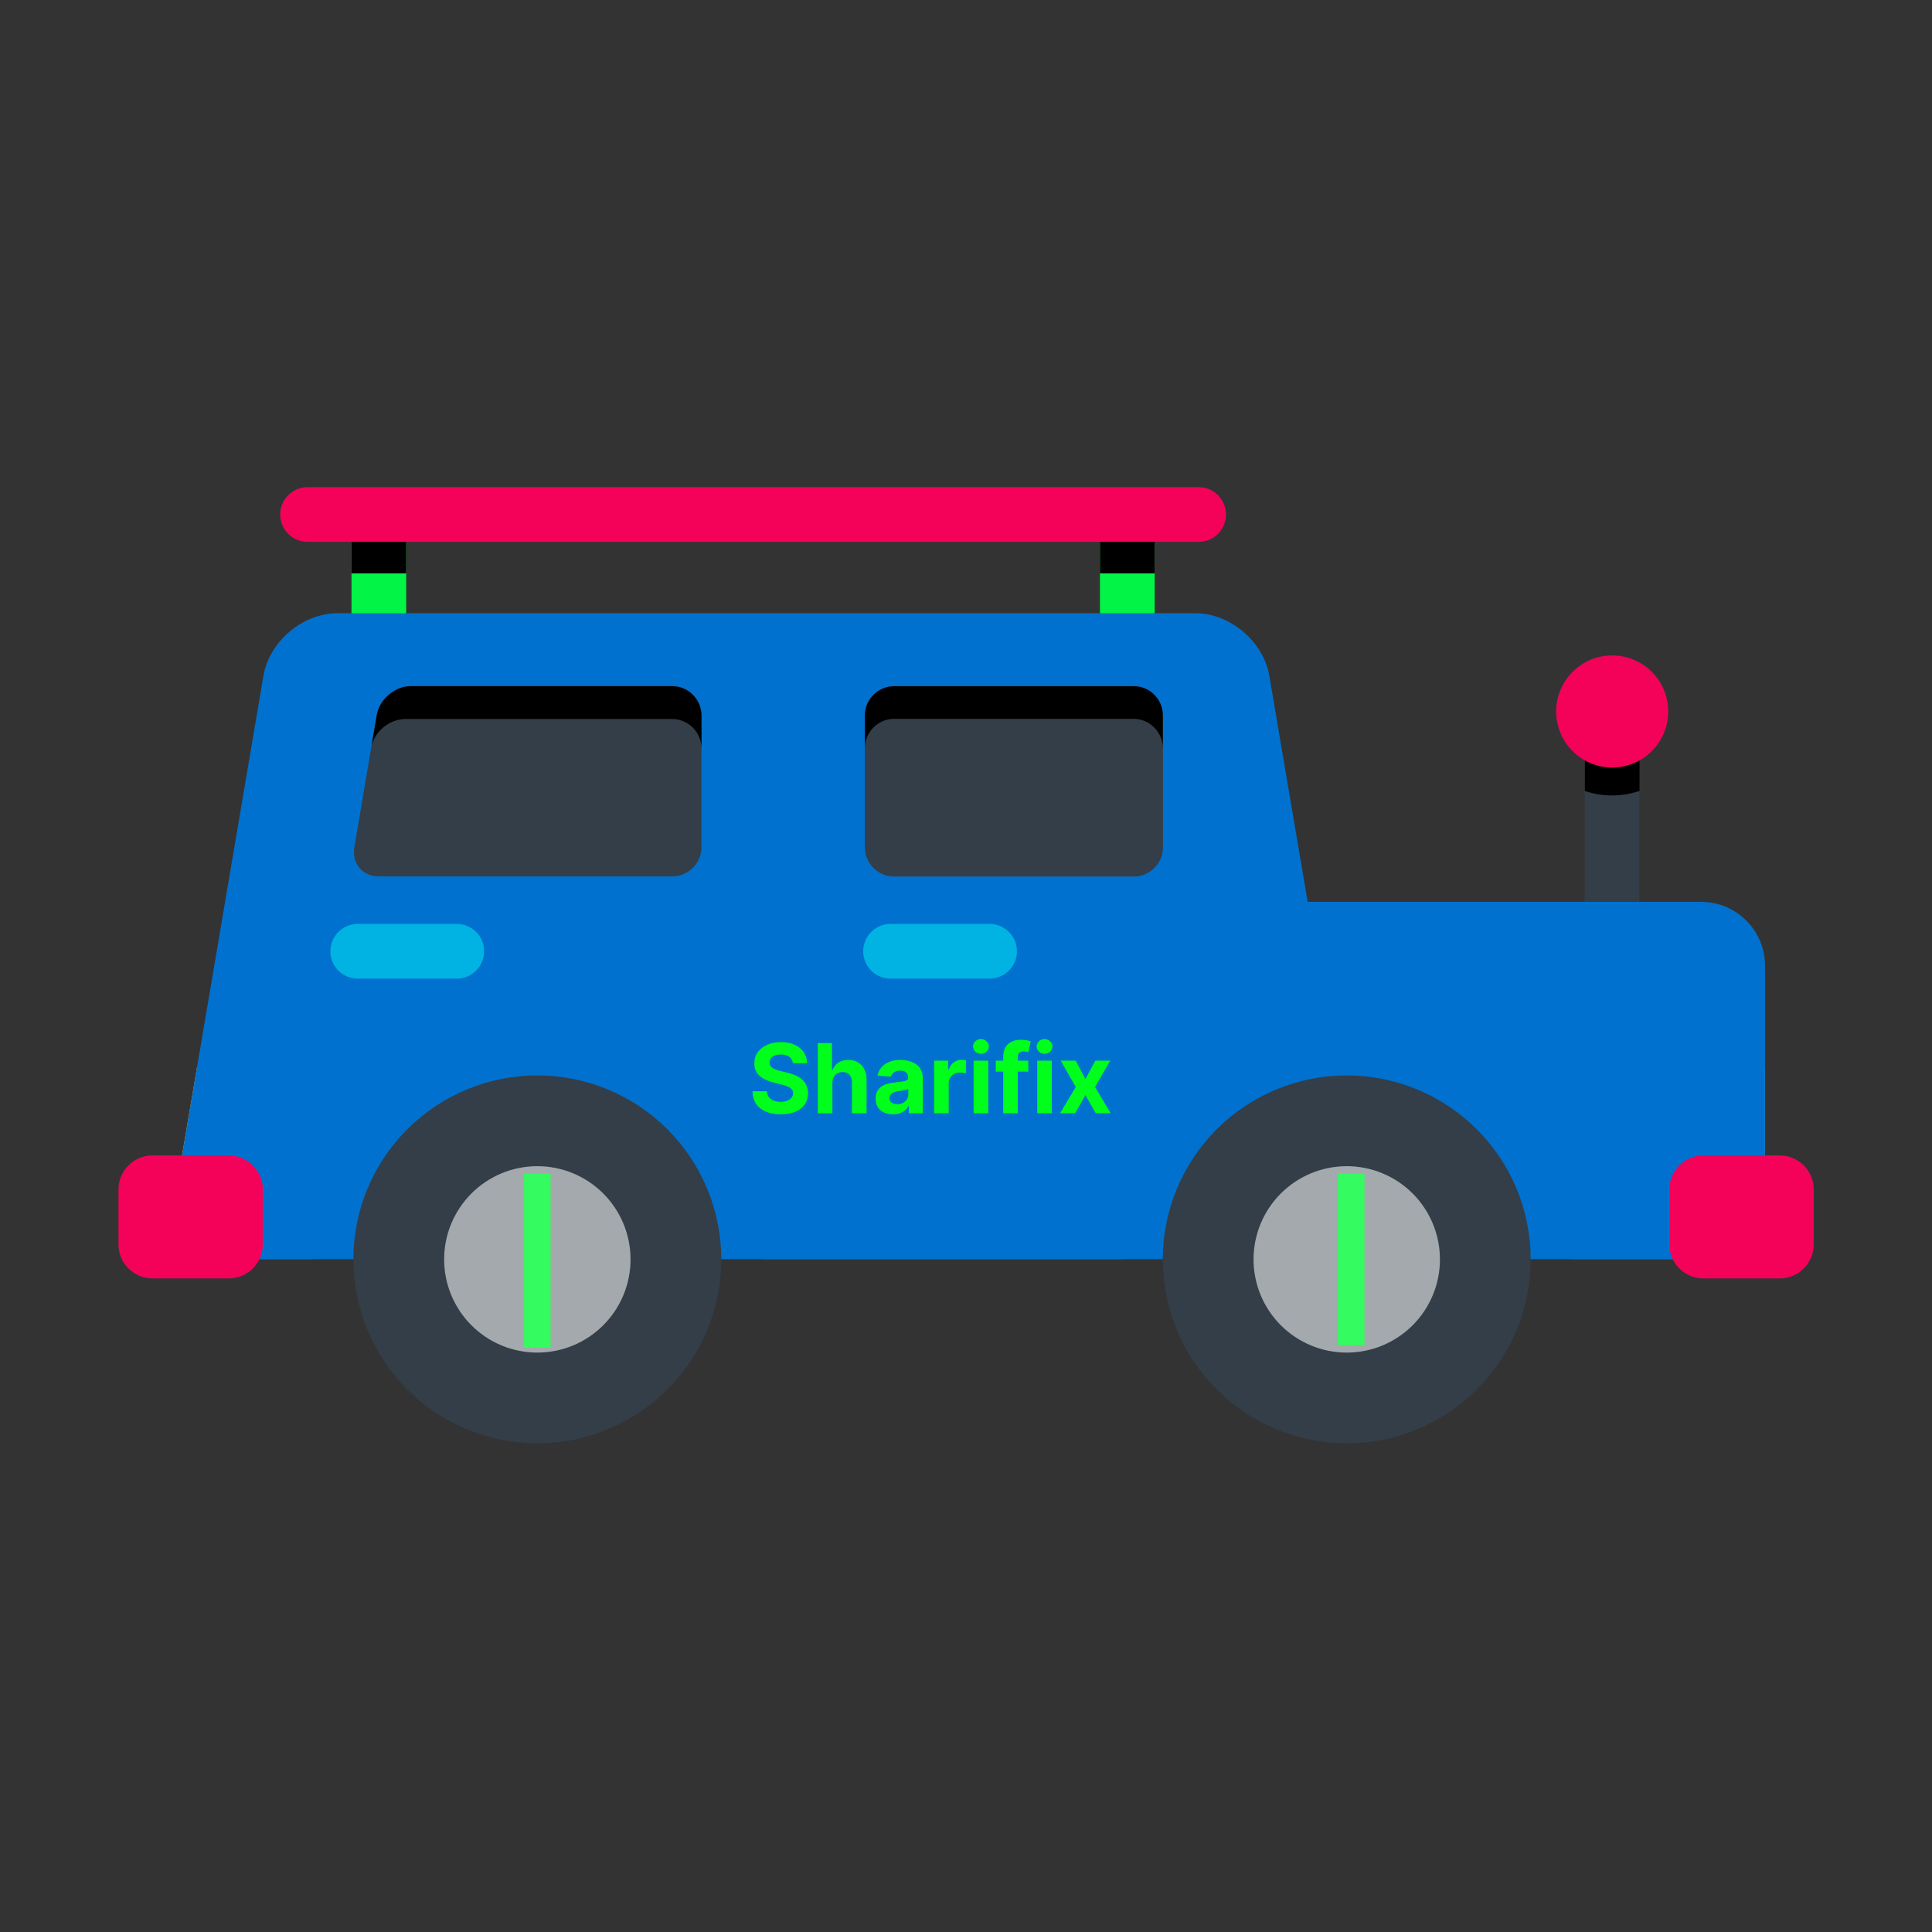 <svg width="800" height="800" viewBox="0 0 800 800" fill="none" xmlns="http://www.w3.org/2000/svg">
<rect x="0" y="0" width="800" height="800" fill="#333333" stroke="none"/>
<g id="car-svgrepo-com 1">
<path id="Vector" d="M156.875 276.484C150.625 276.484 145.547 271.406 145.547 265.156V217.578C145.547 211.328 150.625 206.25 156.875 206.25C163.125 206.25 168.203 211.328 168.203 217.578V265.156C168.203 271.406 163.125 276.484 156.875 276.484Z" fill="#02F446"/>
<path id="Vector_2" d="M156.875 206.172C150.625 206.172 145.547 211.25 145.547 217.5V237.422H168.203V217.5C168.203 211.25 163.125 206.172 156.875 206.172Z" fill="black"/>
<path id="Vector_3" d="M466.797 276.484C460.547 276.484 455.469 271.406 455.469 265.156V217.578C455.469 211.328 460.547 206.25 466.797 206.25C473.047 206.25 478.125 211.328 478.125 217.578V265.156C478.125 271.406 473.125 276.484 466.797 276.484Z" fill="#02F446"/>
<path id="Vector_4" d="M466.797 206.172C460.547 206.172 455.469 211.25 455.469 217.5V237.422H478.125V217.5C478.125 211.25 473.125 206.172 466.797 206.172Z" fill="black"/>
<path id="Vector_5" d="M656.172 304.688H678.828V376.25H656.172V304.688Z" fill="#333E48"/>
<path id="Vector_6" d="M656.25 304.688V327.5C659.844 328.75 663.594 329.375 667.578 329.375C671.562 329.375 675.391 328.672 678.906 327.5V304.688H656.25Z" fill="black"/>
<path id="Vector_7" d="M644.375 294.609C644.375 300.763 646.82 306.665 651.171 311.016C655.522 315.368 661.424 317.812 667.578 317.812C673.732 317.812 679.634 315.368 683.985 311.016C688.337 306.665 690.781 300.763 690.781 294.609C690.781 288.456 688.337 282.554 683.985 278.202C679.634 273.851 673.732 271.406 667.578 271.406C661.424 271.406 655.522 273.851 651.171 278.202C646.82 282.554 644.375 288.456 644.375 294.609Z" fill="#F40259"/>
<path id="Vector_8" d="M676.719 441.641H730.859V478.359H676.719V441.641Z" fill="#FFB819"/>
<path id="Vector_9" d="M685.313 478.359H672.891C670 478.359 667.578 476.016 667.578 473.125V446.875C667.578 443.984 669.922 441.641 672.891 441.641H685.313V478.359Z" fill="white"/>
<path id="Vector_10" d="M81.641 441.641L75.391 478.359H122.5V441.641H81.641Z" fill="#FFB819"/>
<path id="Vector_11" d="M113.984 478.359H126.406C129.297 478.359 131.641 476.016 131.641 473.125V446.875C131.641 443.984 129.297 441.641 126.406 441.641H113.984V478.359Z" fill="white"/>
<path id="Vector_12" d="M315.313 521.484C315.313 470.234 273.75 428.672 222.5 428.672C171.25 428.672 129.688 470.234 129.688 521.484H315.313Z" fill="black"/>
<path id="Vector_13" d="M650.469 521.484C650.469 470.234 608.906 428.672 557.656 428.672C506.406 428.672 464.844 470.234 464.844 521.484H650.469Z" fill="black"/>
<g id="carbody">
<path id="Vector_14" d="M496.328 224.375H127.344C121.094 224.375 116.016 219.297 116.016 213.047C116.016 206.797 121.094 201.719 127.344 201.719H496.328C502.578 201.719 507.656 206.797 507.656 213.047C507.656 219.297 502.578 224.375 496.328 224.375Z" fill="#F40259"/>
<path id="Vector_15" d="M704.453 373.438H541.484L525.625 279.922C523.203 265.625 509.375 253.906 494.844 253.906H139.844C125.312 253.906 111.484 265.625 109.063 279.922L72.5 495.469C70.078 509.766 79.922 521.484 94.453 521.484H704.453C718.984 521.484 730.859 509.609 730.859 495.078V399.766C730.859 385.313 718.984 373.438 704.453 373.438Z" fill="#0071CE"/>
<path id="Vector_16" d="M751.016 515.312C751.016 523.047 744.687 529.375 736.953 529.375H705.312C697.578 529.375 691.25 523.047 691.25 515.312V492.5C691.25 484.766 697.578 478.438 705.312 478.438H736.953C744.687 478.438 751.016 484.766 751.016 492.5V515.312ZM108.828 515.312C108.828 523.047 102.5 529.375 94.766 529.375H63.125C55.391 529.375 49.062 523.047 49.062 515.312V492.5C49.062 484.766 55.391 478.438 63.125 478.438H94.766C102.5 478.438 108.828 484.766 108.828 492.5V515.312Z" fill="#F40259"/>
</g>
<path id="Vector_17" d="M358.203 296.25C358.203 289.609 363.672 284.141 370.312 284.141H469.453C476.094 284.141 481.563 289.609 481.563 296.25V350.859C481.563 357.5 476.094 362.969 469.453 362.969H370.234C363.594 362.969 358.125 357.5 358.125 350.859V296.25H358.203ZM156.016 296.016C157.109 289.453 163.516 284.062 170.156 284.062H278.359C285 284.062 290.469 289.531 290.469 296.172V350.781C290.469 357.422 285 362.891 278.359 362.891H156.797C150.156 362.891 145.625 357.5 146.719 350.938L156.016 296.016Z" fill="#333E48"/>
<path id="Vector_18" d="M409.766 405.234H368.75C362.5 405.234 357.422 400.156 357.422 393.906C357.422 387.656 362.5 382.578 368.75 382.578H409.766C416.016 382.578 421.094 387.656 421.094 393.906C421.094 400.156 416.016 405.234 409.766 405.234ZM189.141 405.234H148.125C141.875 405.234 136.797 400.156 136.797 393.906C136.797 387.656 141.875 382.578 148.125 382.578H189.141C195.391 382.578 200.469 387.656 200.469 393.906C200.469 400.156 195.391 405.234 189.141 405.234Z" fill="#00B3E3"/>
<path id="Vector_19" d="M469.453 284.141H370.234C363.594 284.141 358.125 289.609 358.125 296.25V309.766C358.125 303.125 363.594 297.656 370.234 297.656H469.375C476.016 297.656 481.484 303.125 481.484 309.766V296.25C481.484 289.531 476.094 284.141 469.453 284.141ZM278.281 284.141H170.156C163.516 284.141 157.188 289.531 156.016 296.094L153.828 308.984C155.234 302.734 161.406 297.734 167.813 297.734H278.359C285 297.734 290.469 303.203 290.469 309.844V296.328C290.391 289.531 285 284.141 278.281 284.141Z" fill="black"/>
<path id="Sharifix" d="M328.31 440.276C328.196 439.13 327.708 438.24 326.847 437.605C325.985 436.971 324.815 436.653 323.338 436.653C322.334 436.653 321.487 436.795 320.795 437.08C320.104 437.354 319.574 437.738 319.205 438.23C318.845 438.723 318.665 439.281 318.665 439.906C318.646 440.427 318.755 440.882 318.991 441.27C319.238 441.658 319.574 441.994 320 442.278C320.426 442.553 320.919 442.795 321.477 443.003C322.036 443.202 322.633 443.372 323.267 443.514L325.881 444.139C327.15 444.423 328.314 444.802 329.375 445.276C330.436 445.749 331.354 446.331 332.131 447.023C332.907 447.714 333.509 448.528 333.935 449.466C334.37 450.403 334.593 451.478 334.602 452.69C334.593 454.471 334.138 456.014 333.239 457.321C332.348 458.618 331.061 459.627 329.375 460.347C327.699 461.057 325.677 461.412 323.31 461.412C320.961 461.412 318.916 461.052 317.173 460.332C315.44 459.613 314.086 458.547 313.111 457.136C312.145 455.716 311.638 453.959 311.591 451.866H317.543C317.609 452.842 317.888 453.656 318.381 454.31C318.883 454.954 319.55 455.441 320.384 455.773C321.226 456.095 322.178 456.256 323.239 456.256C324.28 456.256 325.185 456.104 325.952 455.801C326.728 455.498 327.33 455.077 327.756 454.537C328.182 453.997 328.395 453.377 328.395 452.676C328.395 452.023 328.201 451.473 327.812 451.028C327.434 450.583 326.875 450.205 326.136 449.892C325.407 449.58 324.512 449.295 323.452 449.04L320.284 448.244C317.831 447.648 315.895 446.715 314.474 445.446C313.054 444.177 312.348 442.468 312.358 440.318C312.348 438.557 312.817 437.018 313.764 435.702C314.721 434.385 316.032 433.358 317.699 432.619C319.366 431.881 321.259 431.511 323.381 431.511C325.54 431.511 327.424 431.881 329.034 432.619C330.653 433.358 331.913 434.385 332.812 435.702C333.712 437.018 334.176 438.543 334.205 440.276H328.31ZM344.677 448.386V461H338.626V431.909H344.506V443.031H344.762C345.254 441.743 346.05 440.735 347.148 440.006C348.247 439.267 349.625 438.898 351.282 438.898C352.797 438.898 354.118 439.229 355.245 439.892C356.381 440.545 357.262 441.488 357.887 442.719C358.522 443.94 358.834 445.403 358.825 447.108V461H352.773V448.188C352.783 446.843 352.442 445.796 351.751 445.048C351.069 444.3 350.112 443.926 348.881 443.926C348.058 443.926 347.328 444.101 346.694 444.452C346.069 444.802 345.576 445.313 345.217 445.986C344.866 446.649 344.686 447.449 344.677 448.386ZM369.808 461.412C368.416 461.412 367.176 461.17 366.087 460.688C364.998 460.195 364.136 459.471 363.501 458.514C362.876 457.548 362.564 456.346 362.564 454.906C362.564 453.694 362.786 452.676 363.232 451.852C363.677 451.028 364.283 450.366 365.05 449.864C365.817 449.362 366.688 448.983 367.663 448.727C368.648 448.472 369.68 448.292 370.76 448.188C372.029 448.055 373.052 447.932 373.828 447.818C374.605 447.695 375.168 447.515 375.518 447.278C375.869 447.042 376.044 446.691 376.044 446.227V446.142C376.044 445.242 375.76 444.546 375.192 444.054C374.633 443.562 373.838 443.315 372.805 443.315C371.716 443.315 370.85 443.557 370.206 444.04C369.562 444.513 369.136 445.11 368.928 445.83L363.331 445.375C363.615 444.049 364.174 442.903 365.007 441.938C365.84 440.962 366.915 440.214 368.232 439.693C369.557 439.163 371.091 438.898 372.834 438.898C374.046 438.898 375.206 439.04 376.314 439.324C377.431 439.608 378.421 440.048 379.283 440.645C380.154 441.241 380.84 442.009 381.342 442.946C381.844 443.874 382.095 444.987 382.095 446.284V461H376.357V457.974H376.186C375.836 458.656 375.367 459.258 374.78 459.778C374.193 460.29 373.487 460.692 372.663 460.986C371.839 461.27 370.888 461.412 369.808 461.412ZM371.541 457.236C372.431 457.236 373.217 457.061 373.899 456.71C374.581 456.35 375.116 455.867 375.504 455.261C375.893 454.655 376.087 453.969 376.087 453.202V450.886C375.897 451.009 375.637 451.123 375.305 451.227C374.983 451.322 374.619 451.412 374.212 451.497C373.804 451.573 373.397 451.644 372.99 451.71C372.583 451.767 372.214 451.819 371.882 451.866C371.172 451.971 370.552 452.136 370.021 452.364C369.491 452.591 369.079 452.899 368.786 453.287C368.492 453.666 368.345 454.139 368.345 454.707C368.345 455.531 368.643 456.161 369.24 456.597C369.846 457.023 370.613 457.236 371.541 457.236ZM386.79 461V439.182H392.656V442.989H392.884C393.281 441.634 393.949 440.612 394.886 439.92C395.824 439.22 396.903 438.869 398.125 438.869C398.428 438.869 398.755 438.888 399.105 438.926C399.455 438.964 399.763 439.016 400.028 439.082V444.452C399.744 444.366 399.351 444.291 398.849 444.224C398.348 444.158 397.888 444.125 397.472 444.125C396.581 444.125 395.786 444.319 395.085 444.707C394.394 445.086 393.845 445.616 393.438 446.298C393.04 446.98 392.841 447.766 392.841 448.656V461H386.79ZM403.157 461V439.182H409.208V461H403.157ZM406.197 436.369C405.297 436.369 404.525 436.071 403.881 435.474C403.247 434.868 402.93 434.144 402.93 433.301C402.93 432.468 403.247 431.753 403.881 431.156C404.525 430.55 405.297 430.247 406.197 430.247C407.096 430.247 407.863 430.55 408.498 431.156C409.142 431.753 409.464 432.468 409.464 433.301C409.464 434.144 409.142 434.868 408.498 435.474C407.863 436.071 407.096 436.369 406.197 436.369ZM425.788 439.182V443.727H412.322V439.182H425.788ZM415.405 461V437.605C415.405 436.024 415.713 434.712 416.328 433.67C416.953 432.629 417.805 431.848 418.885 431.327C419.964 430.806 421.191 430.545 422.564 430.545C423.492 430.545 424.339 430.616 425.107 430.759C425.883 430.901 426.461 431.028 426.839 431.142L425.76 435.688C425.523 435.612 425.23 435.541 424.879 435.474C424.538 435.408 424.188 435.375 423.828 435.375C422.938 435.375 422.318 435.583 421.967 436C421.617 436.407 421.442 436.98 421.442 437.719V461H415.405ZM429.485 461V439.182H435.536V461H429.485ZM432.525 436.369C431.625 436.369 430.853 436.071 430.21 435.474C429.575 434.868 429.258 434.144 429.258 433.301C429.258 432.468 429.575 431.753 430.21 431.156C430.853 430.55 431.625 430.247 432.525 430.247C433.424 430.247 434.192 430.55 434.826 431.156C435.47 431.753 435.792 432.468 435.792 433.301C435.792 434.144 435.47 434.868 434.826 435.474C434.192 436.071 433.424 436.369 432.525 436.369ZM445.44 439.182L449.446 446.81L453.551 439.182H459.759L453.438 450.091L459.929 461H453.75L449.446 453.457L445.213 461H438.963L445.44 450.091L439.19 439.182H445.44Z" fill="#00FF1A"/>
<g id="wheel2">
<path id="Vector_20" d="M146.328 521.484C146.328 541.686 154.353 561.061 168.638 575.346C182.923 589.631 202.298 597.656 222.5 597.656C242.702 597.656 262.077 589.631 276.362 575.346C290.647 561.061 298.672 541.686 298.672 521.484C298.672 501.282 290.647 481.908 276.362 467.623C262.077 453.338 242.702 445.312 222.5 445.312C202.298 445.312 182.923 453.338 168.638 467.623C154.353 481.908 146.328 501.282 146.328 521.484Z" fill="#333E48"/>
<path id="Vector_21" d="M183.906 521.484C183.906 531.72 187.972 541.537 195.21 548.774C202.448 556.012 212.264 560.078 222.5 560.078C232.736 560.078 242.552 556.012 249.79 548.774C257.028 541.537 261.094 531.72 261.094 521.484C261.094 511.249 257.028 501.432 249.79 494.194C242.552 486.957 232.736 482.891 222.5 482.891C212.264 482.891 202.448 486.957 195.21 494.194C187.972 501.432 183.906 511.249 183.906 521.484Z" fill="#A4A9AD"/>
<g id="Frame 2">
<rect width="11" height="72" transform="translate(217 486)" fill="#34FB5F"/>
</g>
</g>
<g id="wheel1">
<path id="Vector_22" d="M481.484 521.484C481.484 541.686 489.51 561.061 503.795 575.346C518.08 589.631 537.454 597.656 557.656 597.656C577.858 597.656 597.233 589.631 611.518 575.346C625.803 561.061 633.828 541.686 633.828 521.484C633.828 501.282 625.803 481.908 611.518 467.623C597.233 453.338 577.858 445.312 557.656 445.312C537.454 445.312 518.08 453.338 503.795 467.623C489.51 481.908 481.484 501.282 481.484 521.484Z" fill="#333E48"/>
<path id="Vector_23" d="M519.062 521.484C519.063 531.72 523.129 541.537 530.366 548.774C537.604 556.012 547.421 560.078 557.656 560.078C567.892 560.078 577.708 556.012 584.946 548.774C592.184 541.537 596.25 531.72 596.25 521.484C596.25 511.249 592.184 501.432 584.946 494.194C577.708 486.957 567.892 482.891 557.656 482.891C547.421 482.891 537.604 486.957 530.366 494.194C523.129 501.432 519.062 511.249 519.062 521.484Z" fill="#A4A9AD"/>
<g id="Frame 1">
<rect width="11" height="71" transform="translate(554 486)" fill="#34FB5F"/>
</g>
</g>
</g>
</svg>
